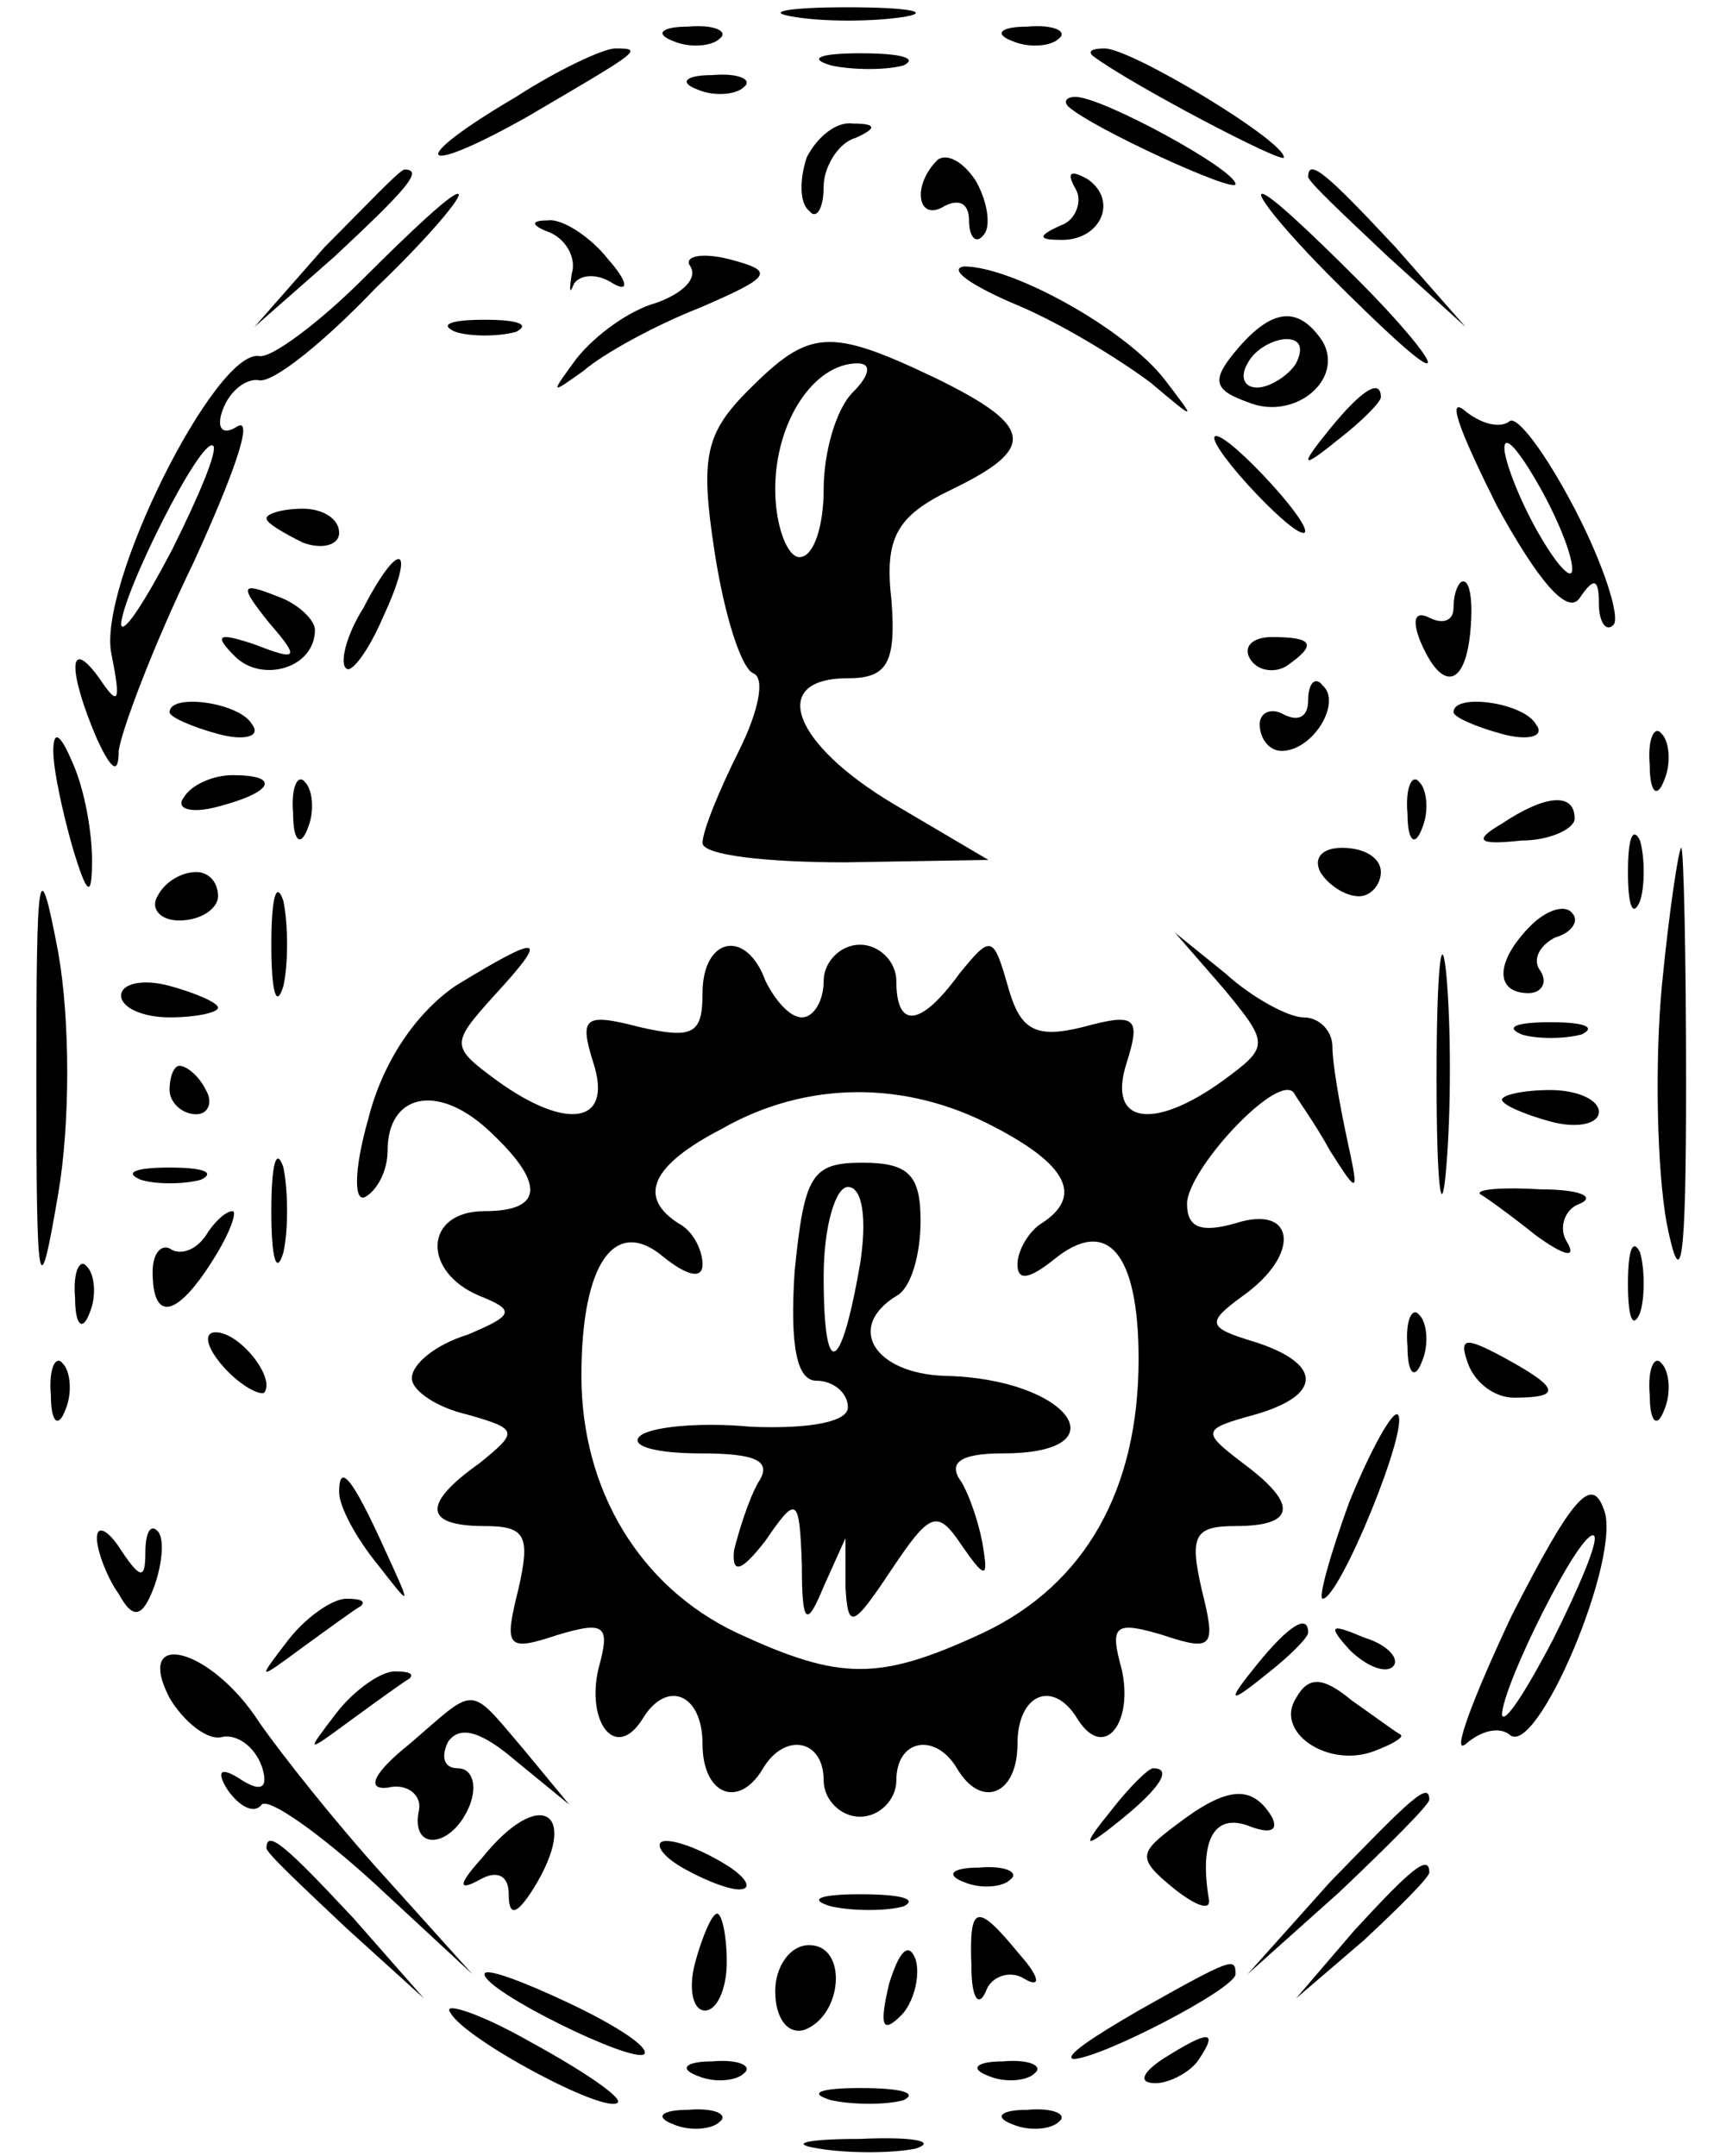 <?xml version="1.0" standalone="no"?>
<!DOCTYPE svg PUBLIC "-//W3C//DTD SVG 20010904//EN"
 "http://www.w3.org/TR/2001/REC-SVG-20010904/DTD/svg10.dtd">
<svg version="1.0" xmlns="http://www.w3.org/2000/svg"
 width="71pt" height="89pt" viewBox="0 0 71 89"
 preserveAspectRatio="xMidYMid meet">

<g transform="translate(0,89) scale(0.1,-0.1)"
fill="#000000" stroke="none">
<path d="M328 883 c12 -2 32 -2 45 0 12 2 2 4 -23 4 -25 0 -35 -2 -22 -4z"/>
<path d="M278 873 c7 -3 16 -2 19 1 4 3 -2 6 -13 5 -11 0 -14 -3 -6 -6z"/>
<path d="M418 873 c7 -3 16 -2 19 1 4 3 -2 6 -13 5 -11 0 -14 -3 -6 -6z"/>
<path d="M213 850 c-46 -27 -41 -34 5 -8 46 27 48 28 36 28 -5 0 -24 -9 -41
-20z"/>
<path d="M343 863 c9 -2 23 -2 30 0 6 3 -1 5 -18 5 -16 0 -22 -2 -12 -5z"/>
<path d="M451 867 c16 -12 79 -45 79 -42 0 7 -63 45 -74 45 -5 0 -7 -1 -5 -3z"/>
<path d="M288 853 c7 -3 16 -2 19 1 4 3 -2 6 -13 5 -11 0 -14 -3 -6 -6z"/>
<path d="M441 846 c10 -9 69 -36 69 -32 0 6 -55 36 -66 36 -4 0 -5 -2 -3 -4z"/>
<path d="M333 825 c-3 -9 -3 -19 1 -22 3 -4 6 1 6 10 0 8 6 18 13 20 9 4 9 6
-1 6 -7 1 -15 -6 -19 -14z"/>
<path d="M387 824 c-11 -11 -8 -26 3 -19 6 3 10 1 10 -6 0 -7 3 -10 6 -6 3 3
2 13 -3 22 -5 8 -12 12 -16 9z"/>
<path d="M134 788 l-29 -33 33 29 c30 28 37 36 29 36 -2 0 -16 -15 -33 -32z"/>
<path d="M444 812 c3 -5 0 -13 -6 -15 -9 -4 -10 -6 -1 -6 17 -1 25 16 12 25
-7 4 -9 3 -5 -4z"/>
<path d="M540 817 c0 -2 15 -16 33 -33 l32 -29 -29 33 c-28 30 -36 37 -36 29z"/>
<path d="M150 775 c-18 -18 -38 -33 -43 -32 -18 3 -67 -95 -61 -123 4 -20 3
-22 -5 -10 -13 18 -13 3 -1 -25 6 -13 9 -15 9 -5 1 8 14 43 31 78 16 35 25 60
18 56 -6 -4 -9 -1 -6 7 3 8 10 13 15 12 6 -1 27 16 48 38 22 21 37 39 34 39
-3 0 -20 -16 -39 -35z m-79 -112 c-11 -21 -20 -35 -21 -31 0 12 33 78 38 74 2
-2 -6 -21 -17 -43z"/>
<path d="M550 775 c19 -19 36 -35 39 -35 3 0 -10 16 -29 35 -19 19 -36 35 -39
35 -3 0 10 -16 29 -35z"/>
<path d="M227 794 c7 -3 11 -11 9 -17 -1 -7 -1 -9 1 -4 3 4 10 4 16 0 7 -4 6
1 -2 10 -7 9 -19 17 -25 16 -7 0 -7 -2 1 -5z"/>
<path d="M285 780 c3 -5 -3 -11 -14 -15 -11 -3 -25 -13 -33 -23 -11 -15 -11
-15 3 -5 8 7 30 19 48 26 30 13 31 15 12 20 -12 3 -19 1 -16 -3z"/>
<path d="M420 764 c19 -8 43 -23 55 -32 19 -16 19 -16 6 1 -16 21 -63 47 -83
47 -7 -1 3 -8 22 -16z"/>
<path d="M188 753 c6 -2 18 -2 25 0 6 3 1 5 -13 5 -14 0 -19 -2 -12 -5z"/>
<path d="M510 745 c-10 -12 -9 -16 5 -21 19 -8 40 9 31 25 -10 15 -21 14 -36
-4z m25 -5 c-3 -5 -11 -10 -16 -10 -6 0 -7 5 -4 10 3 6 11 10 16 10 6 0 7 -4
4 -10z"/>
<path d="M309 729 c-18 -18 -20 -28 -14 -67 4 -26 11 -48 16 -50 5 -2 2 -16
-6 -32 -8 -16 -15 -33 -15 -38 0 -5 26 -8 59 -8 l59 1 -39 23 c-42 25 -52 52
-19 52 16 0 20 6 18 32 -3 26 2 35 25 46 35 17 34 26 -7 46 -44 21 -52 20 -77
-5z m43 -1 c-7 -7 -12 -25 -12 -40 0 -15 -4 -28 -10 -28 -5 0 -10 13 -10 28 0
28 16 52 34 52 6 0 5 -5 -2 -12z"/>
<path d="M549 713 c-13 -16 -12 -17 4 -4 9 7 17 15 17 17 0 8 -8 3 -21 -13z"/>
<path d="M618 681 c17 -31 29 -45 34 -38 6 9 8 8 8 -2 0 -8 3 -12 6 -9 3 3 -4
25 -16 48 -12 23 -24 39 -27 36 -4 -3 -12 -1 -19 5 -7 5 0 -12 14 -40z m31
-26 c0 -5 -6 1 -14 15 -8 14 -14 30 -14 35 0 6 6 -1 14 -15 8 -14 14 -29 14
-35z"/>
<path d="M515 690 c10 -11 20 -20 23 -20 3 0 -3 9 -13 20 -10 11 -20 20 -23
20 -3 0 3 -9 13 -20z"/>
<path d="M110 676 c0 -2 7 -6 15 -10 8 -3 15 -1 15 4 0 6 -7 10 -15 10 -8 0
-15 -2 -15 -4z"/>
<path d="M150 639 c-7 -11 -10 -23 -7 -25 2 -2 9 7 15 21 14 30 7 33 -8 4z"/>
<path d="M111 633 c13 -15 12 -16 -6 -9 -15 5 -17 4 -8 -5 11 -11 33 -5 33 11
0 4 -7 11 -16 14 -15 6 -15 4 -3 -11z"/>
<path d="M600 639 c0 -5 -4 -7 -10 -4 -6 3 -7 -1 -4 -9 9 -22 19 -20 21 4 1
11 0 20 -3 20 -2 0 -4 -5 -4 -11z"/>
<path d="M516 618 c3 -5 10 -6 15 -3 13 9 11 12 -6 12 -8 0 -12 -4 -9 -9z"/>
<path d="M540 601 c0 -7 -4 -9 -10 -6 -5 3 -10 1 -10 -4 0 -6 4 -11 9 -11 13
0 25 20 17 27 -3 4 -6 1 -6 -6z"/>
<path d="M70 596 c0 -2 9 -6 20 -9 11 -3 18 -1 14 4 -5 9 -34 13 -34 5z"/>
<path d="M600 596 c0 -2 9 -6 20 -9 11 -3 18 -1 14 4 -5 9 -34 13 -34 5z"/>
<path d="M22 580 c0 -8 4 -26 8 -40 6 -20 8 -21 8 -5 0 11 -3 29 -8 40 -5 12
-8 14 -8 5z"/>
<path d="M681 574 c0 -11 3 -14 6 -6 3 7 2 16 -1 19 -3 4 -6 -2 -5 -13z"/>
<path d="M76 561 c-4 -5 3 -7 14 -4 23 6 26 13 6 13 -8 0 -17 -4 -20 -9z"/>
<path d="M121 554 c0 -11 3 -14 6 -6 3 7 2 16 -1 19 -3 4 -6 -2 -5 -13z"/>
<path d="M581 554 c0 -11 3 -14 6 -6 3 7 2 16 -1 19 -3 4 -6 -2 -5 -13z"/>
<path d="M620 550 c-12 -7 -10 -9 8 -7 12 0 22 5 22 9 0 11 -12 10 -30 -2z"/>
<path d="M672 530 c0 -14 2 -19 5 -12 2 6 2 18 0 25 -3 6 -5 1 -5 -13z"/>
<path d="M15 445 c0 -90 1 -95 9 -48 5 29 5 72 0 100 -8 42 -9 36 -9 -52z"/>
<path d="M545 530 c3 -5 10 -10 16 -10 5 0 9 5 9 10 0 6 -7 10 -16 10 -8 0
-12 -4 -9 -10z"/>
<path d="M686 483 c-3 -32 -2 -76 2 -98 6 -30 8 -17 8 58 0 53 -1 97 -2 97 -1
0 -5 -26 -8 -57z"/>
<path d="M65 520 c-3 -5 1 -10 9 -10 9 0 16 5 16 10 0 6 -4 10 -9 10 -6 0 -13
-4 -16 -10z"/>
<path d="M112 500 c0 -19 2 -27 5 -17 2 9 2 25 0 35 -3 9 -5 1 -5 -18z"/>
<path d="M593 445 c0 -44 2 -61 4 -37 2 23 2 59 0 80 -2 20 -4 1 -4 -43z"/>
<path d="M632 508 c-15 -15 -15 -28 -1 -28 5 0 8 4 5 9 -4 5 0 11 6 14 7 2 10
7 7 10 -3 4 -11 1 -17 -5z"/>
<path d="M188 483 c-16 -11 -30 -31 -36 -55 -6 -21 -6 -35 -1 -32 5 3 9 11 9
19 0 23 20 28 41 9 24 -22 24 -34 -1 -34 -25 0 -26 -25 -2 -35 15 -6 14 -8 -5
-16 -13 -4 -23 -12 -23 -18 0 -5 10 -12 23 -15 21 -6 21 -7 5 -20 -24 -17 -23
-26 2 -26 17 0 19 -4 14 -26 -6 -24 -5 -26 16 -19 20 6 22 4 17 -14 -5 -22 7
-38 18 -21 10 17 25 11 25 -10 0 -21 15 -27 25 -10 9 15 25 12 25 -5 0 -8 7
-15 15 -15 8 0 15 7 15 15 0 17 16 20 25 5 10 -17 25 -11 25 10 0 21 15 27 25
10 11 -17 23 -1 18 21 -5 18 -3 20 17 14 21 -7 22 -5 16 19 -5 22 -3 26 14 26
25 0 26 9 3 26 -17 13 -17 14 5 20 28 8 28 21 0 30 -20 6 -20 8 -5 19 24 17
22 38 -3 30 -14 -4 -20 -2 -20 8 0 14 37 54 44 46 1 -2 9 -13 15 -24 12 -19
12 -18 7 5 -3 14 -6 31 -6 38 0 6 -5 12 -12 12 -6 0 -21 8 -32 18 l-21 17 20
-23 c19 -23 19 -24 0 -38 -29 -21 -48 -18 -40 7 6 19 4 21 -18 15 -20 -5 -26
-1 -31 17 -6 21 -7 21 -20 5 -16 -22 -26 -23 -26 -3 0 8 -7 15 -15 15 -8 0
-15 -7 -15 -15 0 -8 -4 -15 -9 -15 -5 0 -11 7 -15 15 -8 22 -26 18 -26 -5 0
-17 -4 -19 -26 -14 -23 6 -25 4 -19 -15 8 -25 -11 -28 -40 -7 -19 14 -19 15
-1 35 23 25 20 26 -16 4z m222 -58 c31 -16 37 -29 20 -40 -5 -3 -10 -11 -10
-17 0 -7 5 -6 15 2 22 18 35 3 35 -41 0 -54 -22 -93 -64 -113 -43 -20 -59 -20
-102 0 -40 19 -64 59 -64 106 0 47 14 66 34 49 10 -8 16 -9 16 -3 0 6 -4 14
-10 17 -17 11 -11 24 18 39 35 20 76 20 112 1z"/>
<path d="M328 365 c-2 -31 1 -45 9 -45 7 0 13 -5 13 -11 0 -6 -16 -9 -40 -8
-21 2 -42 0 -46 -4 -4 -4 7 -7 25 -7 23 0 30 -3 24 -12 -4 -7 -8 -20 -10 -28
-1 -10 3 -9 13 4 13 19 14 18 15 -10 0 -25 2 -26 9 -9 l9 20 0 -20 c1 -18 3
-17 19 7 16 24 19 25 29 10 9 -13 11 -14 9 -2 -1 8 -5 21 -9 28 -6 8 -1 12 17
12 50 0 27 31 -24 32 -29 1 -41 20 -20 33 6 3 10 17 10 31 0 19 -5 24 -24 24
-21 0 -24 -5 -28 -45z m27 3 c-8 -46 -15 -48 -15 -5 0 21 5 37 10 37 6 0 8
-13 5 -32z"/>
<path d="M50 479 c0 -5 9 -9 20 -9 11 0 20 2 20 4 0 2 -9 6 -20 9 -11 3 -20 1
-20 -4z"/>
<path d="M628 463 c6 -2 18 -2 25 0 6 3 1 5 -13 5 -14 0 -19 -2 -12 -5z"/>
<path d="M70 440 c0 -5 5 -10 11 -10 5 0 7 5 4 10 -3 6 -8 10 -11 10 -2 0 -4
-4 -4 -10z"/>
<path d="M620 436 c0 -2 9 -6 20 -9 11 -3 20 -1 20 4 0 5 -9 9 -20 9 -11 0
-20 -2 -20 -4z"/>
<path d="M112 390 c0 -19 2 -27 5 -17 2 9 2 25 0 35 -3 9 -5 1 -5 -18z"/>
<path d="M58 403 c6 -2 18 -2 25 0 6 3 1 5 -13 5 -14 0 -19 -2 -12 -5z"/>
<path d="M611 397 c2 -1 13 -9 23 -17 11 -8 17 -10 13 -3 -4 6 -1 14 5 16 7 3
0 6 -16 6 -16 1 -27 0 -25 -2z"/>
<path d="M85 380 c-4 -6 -10 -8 -14 -6 -4 3 -8 -1 -8 -9 0 -21 10 -19 25 5 7
11 10 20 8 20 -3 0 -8 -5 -11 -10z"/>
<path d="M672 360 c0 -14 2 -19 5 -12 2 6 2 18 0 25 -3 6 -5 1 -5 -13z"/>
<path d="M31 354 c0 -11 3 -14 6 -6 3 7 2 16 -1 19 -3 4 -6 -2 -5 -13z"/>
<path d="M581 334 c0 -11 3 -14 6 -6 3 7 2 16 -1 19 -3 4 -6 -2 -5 -13z"/>
<path d="M92 326 c7 -8 15 -12 17 -11 5 6 -10 25 -20 25 -5 0 -4 -6 3 -14z"/>
<path d="M606 327 c3 -8 11 -14 19 -14 20 0 19 4 -5 17 -15 8 -18 8 -14 -3z"/>
<path d="M21 314 c0 -11 3 -14 6 -6 3 7 2 16 -1 19 -3 4 -6 -2 -5 -13z"/>
<path d="M681 314 c0 -11 3 -14 6 -6 3 7 2 16 -1 19 -3 4 -6 -2 -5 -13z"/>
<path d="M557 270 c-8 -22 -13 -40 -11 -40 7 0 36 71 31 76 -2 2 -11 -14 -20
-36z"/>
<path d="M624 223 c-16 -34 -25 -58 -19 -53 7 6 14 7 18 4 11 -11 47 74 39 93
-5 14 -13 5 -38 -44z m17 -10 c-11 -21 -20 -35 -21 -31 0 12 33 78 38 74 2 -2
-6 -21 -17 -43z"/>
<path d="M140 274 c0 -6 7 -19 16 -30 14 -18 14 -18 3 6 -14 31 -19 36 -19 24z"/>
<path d="M40 255 c0 -5 4 -16 9 -23 6 -11 10 -10 15 4 3 9 4 19 1 22 -3 3 -5
-1 -5 -9 0 -11 -2 -11 -10 1 -5 8 -10 11 -10 5z"/>
<path d="M119 213 c-13 -17 -13 -17 6 -3 11 8 22 16 24 17 2 2 0 3 -6 3 -6 0
-17 -8 -24 -17z"/>
<path d="M519 203 c-13 -16 -12 -17 4 -4 9 7 17 15 17 17 0 8 -8 3 -21 -13z"/>
<path d="M557 209 c7 -7 15 -10 18 -7 3 3 -2 9 -12 12 -14 6 -15 5 -6 -5z"/>
<path d="M70 189 c6 -10 16 -18 22 -16 6 1 13 -4 16 -12 3 -9 0 -11 -8 -6 -9
6 -11 4 -6 -4 5 -7 11 -10 14 -6 3 3 24 -12 46 -32 l41 -38 -36 40 c-20 22
-43 51 -52 64 -20 31 -52 39 -37 10z"/>
<path d="M139 183 c-13 -17 -13 -17 6 -3 11 8 22 16 24 17 2 2 0 3 -6 3 -6 0
-17 -8 -24 -17z"/>
<path d="M535 189 c-9 -14 13 -29 32 -22 8 3 13 6 11 7 -2 1 -10 7 -20 14 -12
10 -18 10 -23 1z"/>
<path d="M169 170 c-15 -12 -18 -19 -9 -18 8 2 14 -3 13 -9 -4 -18 14 -16 21
2 3 8 1 15 -5 15 -6 0 -7 5 -4 11 5 7 14 4 28 -8 l22 -18 -19 23 c-23 27 -19
26 -47 2z"/>
<path d="M459 143 c-13 -16 -12 -17 4 -4 16 13 21 21 13 21 -2 0 -10 -8 -17
-17z"/>
<path d="M486 137 c-16 -12 -17 -14 -1 -27 9 -7 15 -9 14 -4 -4 24 2 36 17 30
8 -3 12 -2 9 4 -8 13 -18 13 -39 -3z"/>
<path d="M549 113 l-34 -38 38 34 c20 19 37 36 37 38 0 8 -8 0 -41 -34z"/>
<path d="M199 123 c-10 -11 -10 -14 -1 -9 7 4 12 2 12 -6 0 -9 3 -9 10 2 20
32 3 43 -21 13z"/>
<path d="M110 127 c0 -2 15 -16 33 -33 l32 -29 -29 33 c-28 30 -36 37 -36 29z"/>
<path d="M280 120 c8 -5 20 -10 25 -10 6 0 3 5 -5 10 -8 5 -19 10 -25 10 -5 0
-3 -5 5 -10z"/>
<path d="M398 113 c7 -3 16 -2 19 1 4 3 -2 6 -13 5 -11 0 -14 -3 -6 -6z"/>
<path d="M559 93 l-24 -28 28 24 c15 14 27 26 27 28 0 8 -8 1 -31 -24z"/>
<path d="M343 103 c9 -2 23 -2 30 0 6 3 -1 5 -18 5 -16 0 -22 -2 -12 -5z"/>
<path d="M287 80 c-3 -11 -1 -20 4 -20 5 0 9 9 9 20 0 11 -2 20 -4 20 -2 0 -6
-9 -9 -20z"/>
<path d="M401 78 c0 -13 3 -17 6 -10 2 6 10 9 16 5 7 -4 6 1 -2 10 -18 22 -21
21 -20 -5z"/>
<path d="M320 68 c0 -11 5 -18 12 -16 16 6 18 35 2 35 -8 0 -14 -9 -14 -19z"/>
<path d="M367 71 c-4 -17 -3 -21 5 -13 5 5 8 16 6 23 -3 8 -7 3 -11 -10z"/>
<path d="M200 75 c0 -7 61 -37 66 -33 2 3 -12 12 -31 21 -19 9 -35 15 -35 12z"/>
<path d="M470 60 c-19 -11 -31 -19 -27 -20 11 0 67 29 67 35 0 7 -1 7 -40 -15z"/>
<path d="M186 59 c6 -11 64 -42 69 -37 2 2 -14 13 -36 25 -21 12 -37 17 -33
12z"/>
<path d="M480 40 c-9 -6 -10 -10 -3 -10 6 0 15 5 18 10 8 12 4 12 -15 0z"/>
<path d="M288 33 c7 -3 16 -2 19 1 4 3 -2 6 -13 5 -11 0 -14 -3 -6 -6z"/>
<path d="M408 33 c7 -3 16 -2 19 1 4 3 -2 6 -13 5 -11 0 -14 -3 -6 -6z"/>
<path d="M343 23 c9 -2 23 -2 30 0 6 3 -1 5 -18 5 -16 0 -22 -2 -12 -5z"/>
<path d="M278 13 c7 -3 16 -2 19 1 4 3 -2 6 -13 5 -11 0 -14 -3 -6 -6z"/>
<path d="M418 13 c7 -3 16 -2 19 1 4 3 -2 6 -13 5 -11 0 -14 -3 -6 -6z"/>
<path d="M338 3 c12 -2 30 -2 40 0 9 3 -1 5 -23 4 -22 0 -30 -2 -17 -4z"/>
</g>
</svg>
